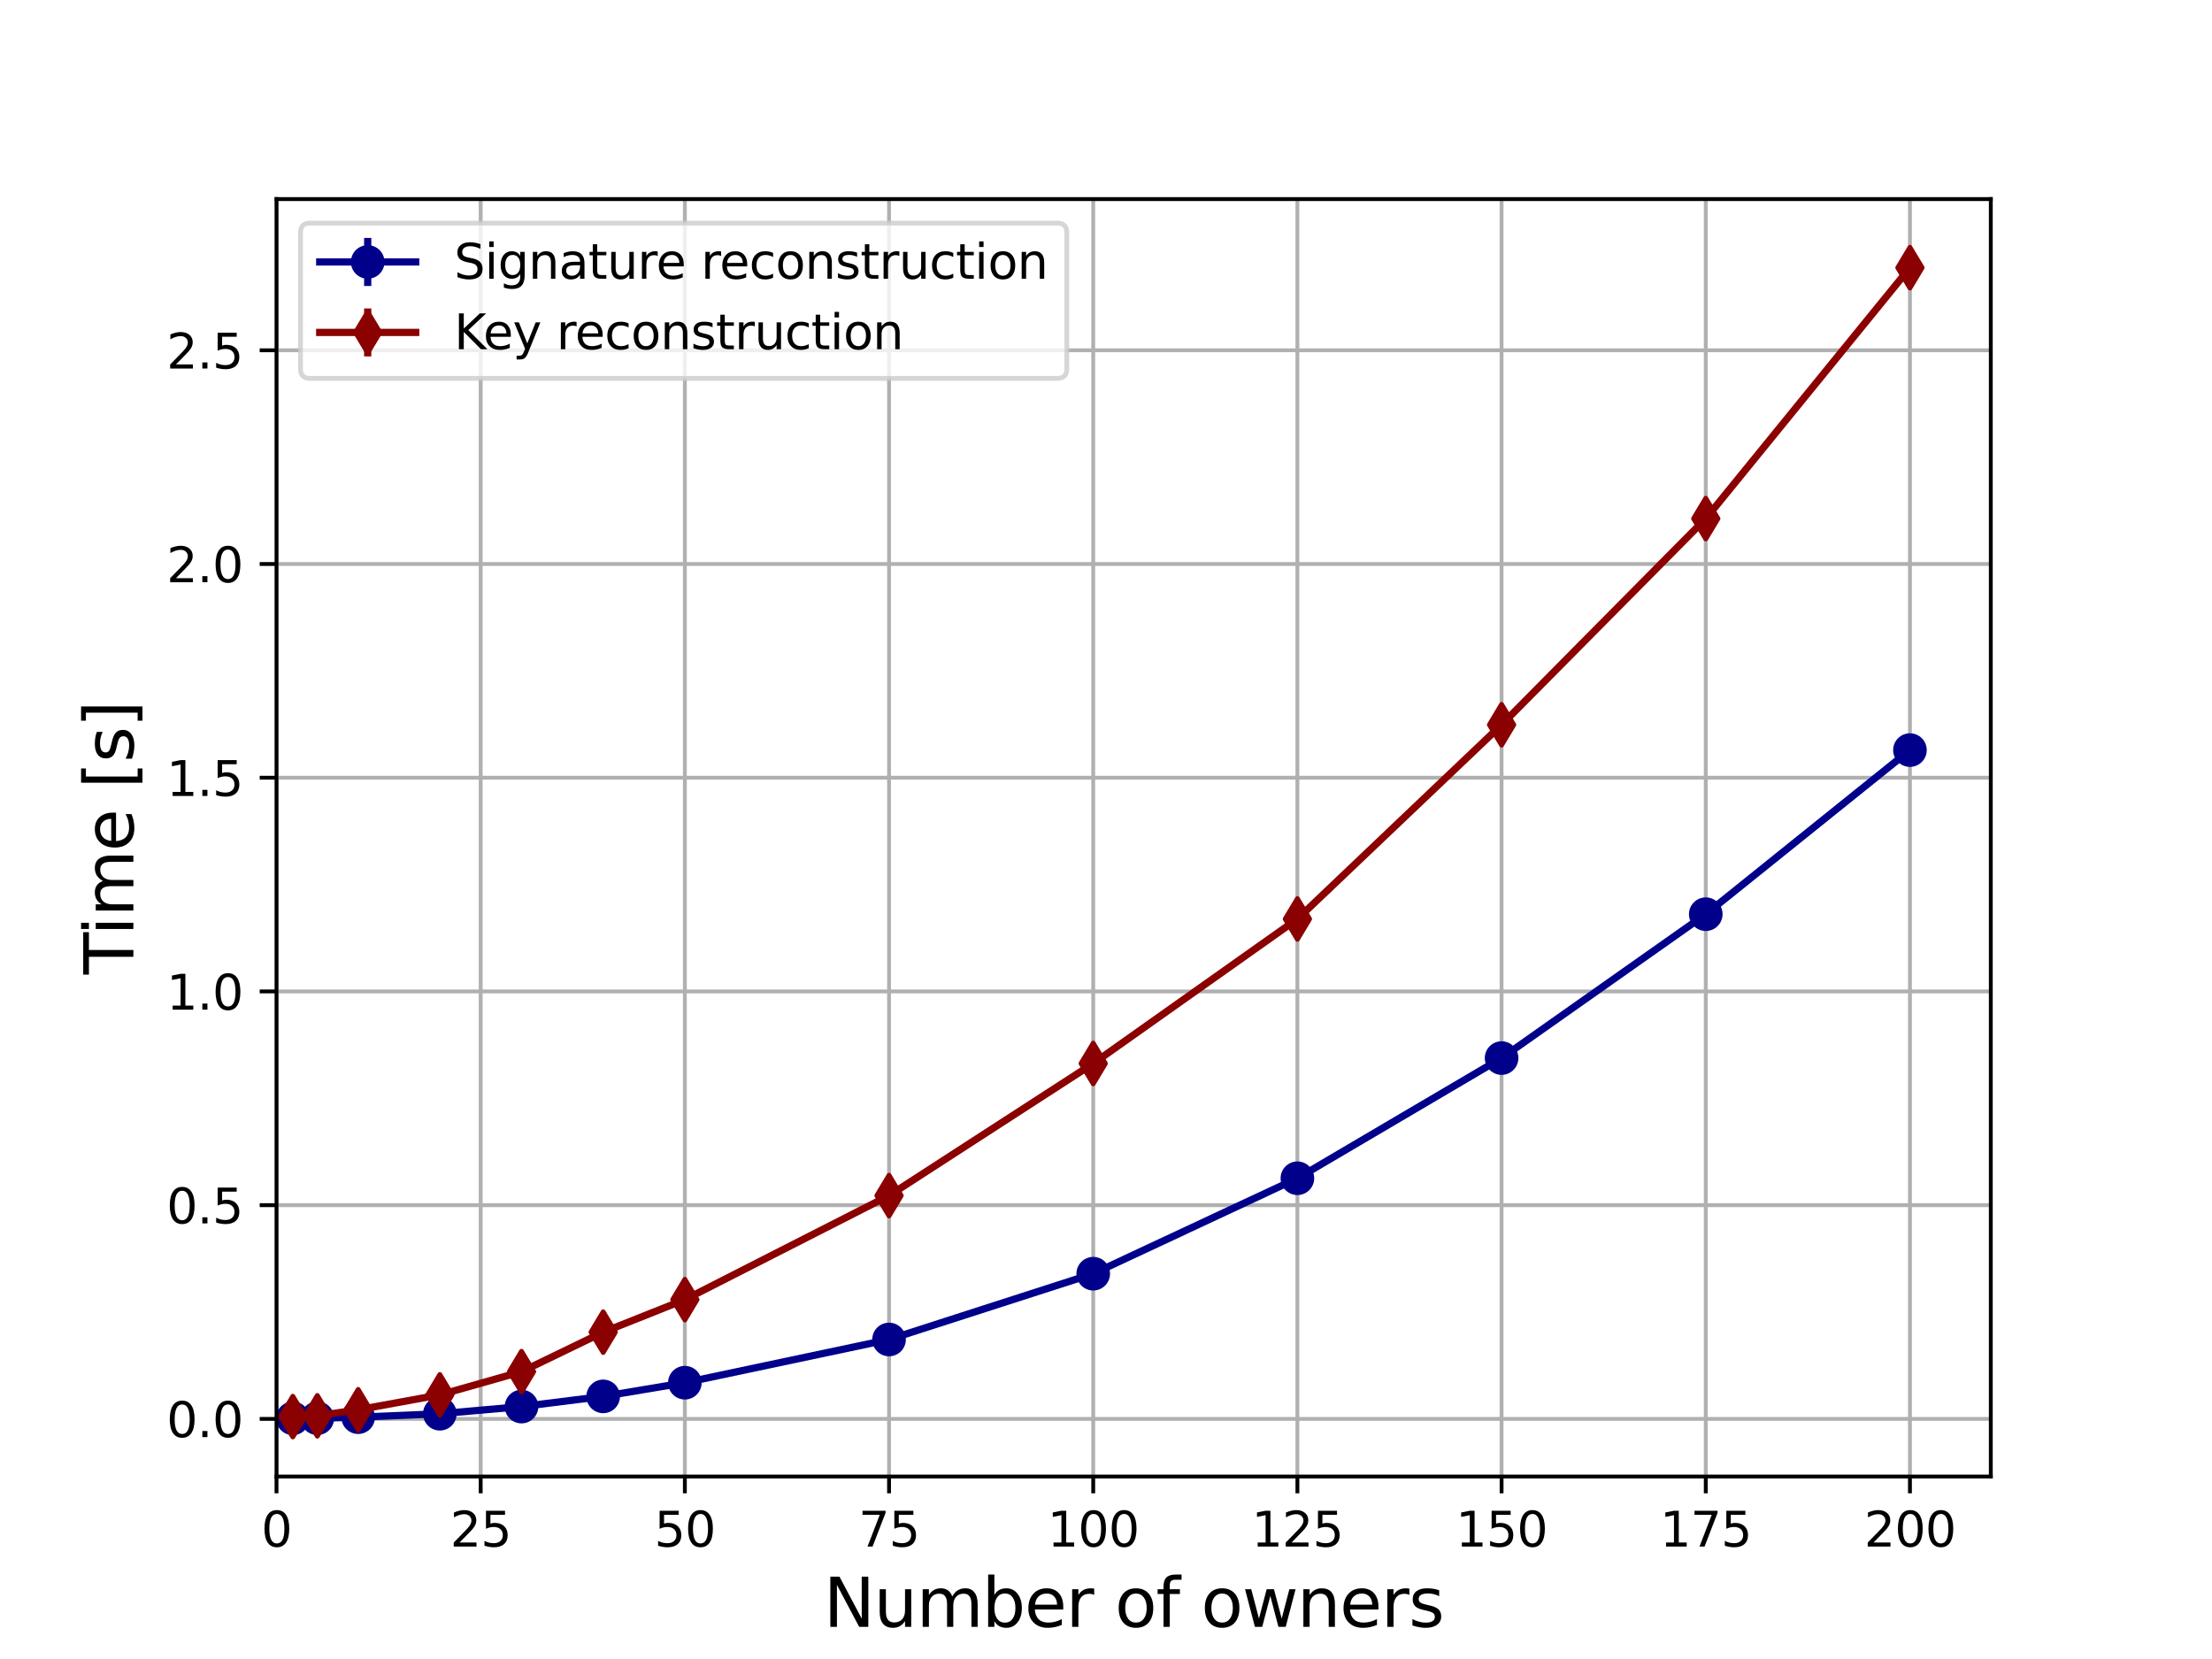 <?xml version="1.0" encoding="utf-8" standalone="no"?>
<!DOCTYPE svg PUBLIC "-//W3C//DTD SVG 1.1//EN"
  "http://www.w3.org/Graphics/SVG/1.1/DTD/svg11.dtd">
<svg height="345.6pt" version="1.1" viewBox="0 0 460.8 345.6" width="460.8pt" xmlns="http://www.w3.org/2000/svg" xmlns:xlink="http://www.w3.org/1999/xlink">
 <defs>
  <style type="text/css">*{stroke-linecap:butt;stroke-linejoin:round;}</style>
 </defs>
 <g id="figure_1">
  <g id="patch_1">
   <path d="M 0 345.6 
L 460.8 345.6 
L 460.8 0 
L 0 0 
z
" style="fill:#ffffff;"/>
  </g>
  <g id="axes_1">
   <g id="patch_2">
    <path d="M 57.6 307.584 
L 414.72 307.584 
L 414.72 41.472 
L 57.6 41.472 
z
" style="fill:#ffffff;"/>
   </g>
   <g id="matplotlib.axis_1">
    <g id="xtick_1">
     <g id="line2d_1">
      <path clip-path="url(#p43e6561cc7)" d="M 57.6 307.584 
L 57.6 41.472 
" style="fill:none;stroke:#b0b0b0;stroke-linecap:square;stroke-width:0.8;"/>
     </g>
     <g id="line2d_2">
      <defs>
       <path d="M 0 0 
L 0 3.5 
" id="m57bc7e7cfa" style="stroke:#000000;stroke-width:0.8;"/>
      </defs>
      <g>
       <use style="stroke:#000000;stroke-width:0.8;" x="57.6" xlink:href="#m57bc7e7cfa" y="307.584"/>
      </g>
     </g>
     <g id="text_1">
      <!-- 0 -->
      <g transform="translate(54.419 322.182)scale(0.1 -0.1)">
       <defs>
        <path d="M 2034 4250 
Q 1547 4250 1301 3770 
Q 1056 3291 1056 2328 
Q 1056 1369 1301 889 
Q 1547 409 2034 409 
Q 2525 409 2770 889 
Q 3016 1369 3016 2328 
Q 3016 3291 2770 3770 
Q 2525 4250 2034 4250 
z
M 2034 4750 
Q 2819 4750 3233 4129 
Q 3647 3509 3647 2328 
Q 3647 1150 3233 529 
Q 2819 -91 2034 -91 
Q 1250 -91 836 529 
Q 422 1150 422 2328 
Q 422 3509 836 4129 
Q 1250 4750 2034 4750 
z
" id="DejaVuSans-30" transform="scale(0.016)"/>
       </defs>
       <use xlink:href="#DejaVuSans-30"/>
      </g>
     </g>
    </g>
    <g id="xtick_2">
     <g id="line2d_3">
      <path clip-path="url(#p43e6561cc7)" d="M 100.135 307.584 
L 100.135 41.472 
" style="fill:none;stroke:#b0b0b0;stroke-linecap:square;stroke-width:0.8;"/>
     </g>
     <g id="line2d_4">
      <g>
       <use style="stroke:#000000;stroke-width:0.8;" x="100.135" xlink:href="#m57bc7e7cfa" y="307.584"/>
      </g>
     </g>
     <g id="text_2">
      <!-- 25 -->
      <g transform="translate(93.772 322.182)scale(0.1 -0.1)">
       <defs>
        <path d="M 1228 531 
L 3431 531 
L 3431 0 
L 469 0 
L 469 531 
Q 828 903 1448 1529 
Q 2069 2156 2228 2338 
Q 2531 2678 2651 2914 
Q 2772 3150 2772 3378 
Q 2772 3750 2511 3984 
Q 2250 4219 1831 4219 
Q 1534 4219 1204 4116 
Q 875 4013 500 3803 
L 500 4441 
Q 881 4594 1212 4672 
Q 1544 4750 1819 4750 
Q 2544 4750 2975 4387 
Q 3406 4025 3406 3419 
Q 3406 3131 3298 2873 
Q 3191 2616 2906 2266 
Q 2828 2175 2409 1742 
Q 1991 1309 1228 531 
z
" id="DejaVuSans-32" transform="scale(0.016)"/>
        <path d="M 691 4666 
L 3169 4666 
L 3169 4134 
L 1269 4134 
L 1269 2991 
Q 1406 3038 1543 3061 
Q 1681 3084 1819 3084 
Q 2600 3084 3056 2656 
Q 3513 2228 3513 1497 
Q 3513 744 3044 326 
Q 2575 -91 1722 -91 
Q 1428 -91 1123 -41 
Q 819 9 494 109 
L 494 744 
Q 775 591 1075 516 
Q 1375 441 1709 441 
Q 2250 441 2565 725 
Q 2881 1009 2881 1497 
Q 2881 1984 2565 2268 
Q 2250 2553 1709 2553 
Q 1456 2553 1204 2497 
Q 953 2441 691 2322 
L 691 4666 
z
" id="DejaVuSans-35" transform="scale(0.016)"/>
       </defs>
       <use xlink:href="#DejaVuSans-32"/>
       <use x="63.623" xlink:href="#DejaVuSans-35"/>
      </g>
     </g>
    </g>
    <g id="xtick_3">
     <g id="line2d_5">
      <path clip-path="url(#p43e6561cc7)" d="M 142.669 307.584 
L 142.669 41.472 
" style="fill:none;stroke:#b0b0b0;stroke-linecap:square;stroke-width:0.8;"/>
     </g>
     <g id="line2d_6">
      <g>
       <use style="stroke:#000000;stroke-width:0.8;" x="142.669" xlink:href="#m57bc7e7cfa" y="307.584"/>
      </g>
     </g>
     <g id="text_3">
      <!-- 50 -->
      <g transform="translate(136.307 322.182)scale(0.1 -0.1)">
       <use xlink:href="#DejaVuSans-35"/>
       <use x="63.623" xlink:href="#DejaVuSans-30"/>
      </g>
     </g>
    </g>
    <g id="xtick_4">
     <g id="line2d_7">
      <path clip-path="url(#p43e6561cc7)" d="M 185.204 307.584 
L 185.204 41.472 
" style="fill:none;stroke:#b0b0b0;stroke-linecap:square;stroke-width:0.8;"/>
     </g>
     <g id="line2d_8">
      <g>
       <use style="stroke:#000000;stroke-width:0.8;" x="185.204" xlink:href="#m57bc7e7cfa" y="307.584"/>
      </g>
     </g>
     <g id="text_4">
      <!-- 75 -->
      <g transform="translate(178.841 322.182)scale(0.1 -0.1)">
       <defs>
        <path d="M 525 4666 
L 3525 4666 
L 3525 4397 
L 1831 0 
L 1172 0 
L 2766 4134 
L 525 4134 
L 525 4666 
z
" id="DejaVuSans-37" transform="scale(0.016)"/>
       </defs>
       <use xlink:href="#DejaVuSans-37"/>
       <use x="63.623" xlink:href="#DejaVuSans-35"/>
      </g>
     </g>
    </g>
    <g id="xtick_5">
     <g id="line2d_9">
      <path clip-path="url(#p43e6561cc7)" d="M 227.738 307.584 
L 227.738 41.472 
" style="fill:none;stroke:#b0b0b0;stroke-linecap:square;stroke-width:0.8;"/>
     </g>
     <g id="line2d_10">
      <g>
       <use style="stroke:#000000;stroke-width:0.8;" x="227.738" xlink:href="#m57bc7e7cfa" y="307.584"/>
      </g>
     </g>
     <g id="text_5">
      <!-- 100 -->
      <g transform="translate(218.194 322.182)scale(0.1 -0.1)">
       <defs>
        <path d="M 794 531 
L 1825 531 
L 1825 4091 
L 703 3866 
L 703 4441 
L 1819 4666 
L 2450 4666 
L 2450 531 
L 3481 531 
L 3481 0 
L 794 0 
L 794 531 
z
" id="DejaVuSans-31" transform="scale(0.016)"/>
       </defs>
       <use xlink:href="#DejaVuSans-31"/>
       <use x="63.623" xlink:href="#DejaVuSans-30"/>
       <use x="127.246" xlink:href="#DejaVuSans-30"/>
      </g>
     </g>
    </g>
    <g id="xtick_6">
     <g id="line2d_11">
      <path clip-path="url(#p43e6561cc7)" d="M 270.273 307.584 
L 270.273 41.472 
" style="fill:none;stroke:#b0b0b0;stroke-linecap:square;stroke-width:0.8;"/>
     </g>
     <g id="line2d_12">
      <g>
       <use style="stroke:#000000;stroke-width:0.8;" x="270.273" xlink:href="#m57bc7e7cfa" y="307.584"/>
      </g>
     </g>
     <g id="text_6">
      <!-- 125 -->
      <g transform="translate(260.729 322.182)scale(0.1 -0.1)">
       <use xlink:href="#DejaVuSans-31"/>
       <use x="63.623" xlink:href="#DejaVuSans-32"/>
       <use x="127.246" xlink:href="#DejaVuSans-35"/>
      </g>
     </g>
    </g>
    <g id="xtick_7">
     <g id="line2d_13">
      <path clip-path="url(#p43e6561cc7)" d="M 312.807 307.584 
L 312.807 41.472 
" style="fill:none;stroke:#b0b0b0;stroke-linecap:square;stroke-width:0.8;"/>
     </g>
     <g id="line2d_14">
      <g>
       <use style="stroke:#000000;stroke-width:0.8;" x="312.807" xlink:href="#m57bc7e7cfa" y="307.584"/>
      </g>
     </g>
     <g id="text_7">
      <!-- 150 -->
      <g transform="translate(303.263 322.182)scale(0.1 -0.1)">
       <use xlink:href="#DejaVuSans-31"/>
       <use x="63.623" xlink:href="#DejaVuSans-35"/>
       <use x="127.246" xlink:href="#DejaVuSans-30"/>
      </g>
     </g>
    </g>
    <g id="xtick_8">
     <g id="line2d_15">
      <path clip-path="url(#p43e6561cc7)" d="M 355.342 307.584 
L 355.342 41.472 
" style="fill:none;stroke:#b0b0b0;stroke-linecap:square;stroke-width:0.8;"/>
     </g>
     <g id="line2d_16">
      <g>
       <use style="stroke:#000000;stroke-width:0.8;" x="355.342" xlink:href="#m57bc7e7cfa" y="307.584"/>
      </g>
     </g>
     <g id="text_8">
      <!-- 175 -->
      <g transform="translate(345.798 322.182)scale(0.1 -0.1)">
       <use xlink:href="#DejaVuSans-31"/>
       <use x="63.623" xlink:href="#DejaVuSans-37"/>
       <use x="127.246" xlink:href="#DejaVuSans-35"/>
      </g>
     </g>
    </g>
    <g id="xtick_9">
     <g id="line2d_17">
      <path clip-path="url(#p43e6561cc7)" d="M 397.876 307.584 
L 397.876 41.472 
" style="fill:none;stroke:#b0b0b0;stroke-linecap:square;stroke-width:0.8;"/>
     </g>
     <g id="line2d_18">
      <g>
       <use style="stroke:#000000;stroke-width:0.8;" x="397.876" xlink:href="#m57bc7e7cfa" y="307.584"/>
      </g>
     </g>
     <g id="text_9">
      <!-- 200 -->
      <g transform="translate(388.333 322.182)scale(0.1 -0.1)">
       <use xlink:href="#DejaVuSans-32"/>
       <use x="63.623" xlink:href="#DejaVuSans-30"/>
       <use x="127.246" xlink:href="#DejaVuSans-30"/>
      </g>
     </g>
    </g>
    <g id="text_10">
     <!-- Number of owners -->
     <g transform="translate(171.567 338.9)scale(0.14 -0.14)">
      <defs>
       <path d="M 628 4666 
L 1478 4666 
L 3547 763 
L 3547 4666 
L 4159 4666 
L 4159 0 
L 3309 0 
L 1241 3903 
L 1241 0 
L 628 0 
L 628 4666 
z
" id="DejaVuSans-4e" transform="scale(0.016)"/>
       <path d="M 544 1381 
L 544 3500 
L 1119 3500 
L 1119 1403 
Q 1119 906 1312 657 
Q 1506 409 1894 409 
Q 2359 409 2629 706 
Q 2900 1003 2900 1516 
L 2900 3500 
L 3475 3500 
L 3475 0 
L 2900 0 
L 2900 538 
Q 2691 219 2414 64 
Q 2138 -91 1772 -91 
Q 1169 -91 856 284 
Q 544 659 544 1381 
z
M 1991 3584 
L 1991 3584 
z
" id="DejaVuSans-75" transform="scale(0.016)"/>
       <path d="M 3328 2828 
Q 3544 3216 3844 3400 
Q 4144 3584 4550 3584 
Q 5097 3584 5394 3201 
Q 5691 2819 5691 2113 
L 5691 0 
L 5113 0 
L 5113 2094 
Q 5113 2597 4934 2840 
Q 4756 3084 4391 3084 
Q 3944 3084 3684 2787 
Q 3425 2491 3425 1978 
L 3425 0 
L 2847 0 
L 2847 2094 
Q 2847 2600 2669 2842 
Q 2491 3084 2119 3084 
Q 1678 3084 1418 2786 
Q 1159 2488 1159 1978 
L 1159 0 
L 581 0 
L 581 3500 
L 1159 3500 
L 1159 2956 
Q 1356 3278 1631 3431 
Q 1906 3584 2284 3584 
Q 2666 3584 2933 3390 
Q 3200 3197 3328 2828 
z
" id="DejaVuSans-6d" transform="scale(0.016)"/>
       <path d="M 3116 1747 
Q 3116 2381 2855 2742 
Q 2594 3103 2138 3103 
Q 1681 3103 1420 2742 
Q 1159 2381 1159 1747 
Q 1159 1113 1420 752 
Q 1681 391 2138 391 
Q 2594 391 2855 752 
Q 3116 1113 3116 1747 
z
M 1159 2969 
Q 1341 3281 1617 3432 
Q 1894 3584 2278 3584 
Q 2916 3584 3314 3078 
Q 3713 2572 3713 1747 
Q 3713 922 3314 415 
Q 2916 -91 2278 -91 
Q 1894 -91 1617 61 
Q 1341 213 1159 525 
L 1159 0 
L 581 0 
L 581 4863 
L 1159 4863 
L 1159 2969 
z
" id="DejaVuSans-62" transform="scale(0.016)"/>
       <path d="M 3597 1894 
L 3597 1613 
L 953 1613 
Q 991 1019 1311 708 
Q 1631 397 2203 397 
Q 2534 397 2845 478 
Q 3156 559 3463 722 
L 3463 178 
Q 3153 47 2828 -22 
Q 2503 -91 2169 -91 
Q 1331 -91 842 396 
Q 353 884 353 1716 
Q 353 2575 817 3079 
Q 1281 3584 2069 3584 
Q 2775 3584 3186 3129 
Q 3597 2675 3597 1894 
z
M 3022 2063 
Q 3016 2534 2758 2815 
Q 2500 3097 2075 3097 
Q 1594 3097 1305 2825 
Q 1016 2553 972 2059 
L 3022 2063 
z
" id="DejaVuSans-65" transform="scale(0.016)"/>
       <path d="M 2631 2963 
Q 2534 3019 2420 3045 
Q 2306 3072 2169 3072 
Q 1681 3072 1420 2755 
Q 1159 2438 1159 1844 
L 1159 0 
L 581 0 
L 581 3500 
L 1159 3500 
L 1159 2956 
Q 1341 3275 1631 3429 
Q 1922 3584 2338 3584 
Q 2397 3584 2469 3576 
Q 2541 3569 2628 3553 
L 2631 2963 
z
" id="DejaVuSans-72" transform="scale(0.016)"/>
       <path id="DejaVuSans-20" transform="scale(0.016)"/>
       <path d="M 1959 3097 
Q 1497 3097 1228 2736 
Q 959 2375 959 1747 
Q 959 1119 1226 758 
Q 1494 397 1959 397 
Q 2419 397 2687 759 
Q 2956 1122 2956 1747 
Q 2956 2369 2687 2733 
Q 2419 3097 1959 3097 
z
M 1959 3584 
Q 2709 3584 3137 3096 
Q 3566 2609 3566 1747 
Q 3566 888 3137 398 
Q 2709 -91 1959 -91 
Q 1206 -91 779 398 
Q 353 888 353 1747 
Q 353 2609 779 3096 
Q 1206 3584 1959 3584 
z
" id="DejaVuSans-6f" transform="scale(0.016)"/>
       <path d="M 2375 4863 
L 2375 4384 
L 1825 4384 
Q 1516 4384 1395 4259 
Q 1275 4134 1275 3809 
L 1275 3500 
L 2222 3500 
L 2222 3053 
L 1275 3053 
L 1275 0 
L 697 0 
L 697 3053 
L 147 3053 
L 147 3500 
L 697 3500 
L 697 3744 
Q 697 4328 969 4595 
Q 1241 4863 1831 4863 
L 2375 4863 
z
" id="DejaVuSans-66" transform="scale(0.016)"/>
       <path d="M 269 3500 
L 844 3500 
L 1563 769 
L 2278 3500 
L 2956 3500 
L 3675 769 
L 4391 3500 
L 4966 3500 
L 4050 0 
L 3372 0 
L 2619 2869 
L 1863 0 
L 1184 0 
L 269 3500 
z
" id="DejaVuSans-77" transform="scale(0.016)"/>
       <path d="M 3513 2113 
L 3513 0 
L 2938 0 
L 2938 2094 
Q 2938 2591 2744 2837 
Q 2550 3084 2163 3084 
Q 1697 3084 1428 2787 
Q 1159 2491 1159 1978 
L 1159 0 
L 581 0 
L 581 3500 
L 1159 3500 
L 1159 2956 
Q 1366 3272 1645 3428 
Q 1925 3584 2291 3584 
Q 2894 3584 3203 3211 
Q 3513 2838 3513 2113 
z
" id="DejaVuSans-6e" transform="scale(0.016)"/>
       <path d="M 2834 3397 
L 2834 2853 
Q 2591 2978 2328 3040 
Q 2066 3103 1784 3103 
Q 1356 3103 1142 2972 
Q 928 2841 928 2578 
Q 928 2378 1081 2264 
Q 1234 2150 1697 2047 
L 1894 2003 
Q 2506 1872 2764 1633 
Q 3022 1394 3022 966 
Q 3022 478 2636 193 
Q 2250 -91 1575 -91 
Q 1294 -91 989 -36 
Q 684 19 347 128 
L 347 722 
Q 666 556 975 473 
Q 1284 391 1588 391 
Q 1994 391 2212 530 
Q 2431 669 2431 922 
Q 2431 1156 2273 1281 
Q 2116 1406 1581 1522 
L 1381 1569 
Q 847 1681 609 1914 
Q 372 2147 372 2553 
Q 372 3047 722 3315 
Q 1072 3584 1716 3584 
Q 2034 3584 2315 3537 
Q 2597 3491 2834 3397 
z
" id="DejaVuSans-73" transform="scale(0.016)"/>
      </defs>
      <use xlink:href="#DejaVuSans-4e"/>
      <use x="74.805" xlink:href="#DejaVuSans-75"/>
      <use x="138.184" xlink:href="#DejaVuSans-6d"/>
      <use x="235.596" xlink:href="#DejaVuSans-62"/>
      <use x="299.072" xlink:href="#DejaVuSans-65"/>
      <use x="360.596" xlink:href="#DejaVuSans-72"/>
      <use x="401.709" xlink:href="#DejaVuSans-20"/>
      <use x="433.496" xlink:href="#DejaVuSans-6f"/>
      <use x="494.678" xlink:href="#DejaVuSans-66"/>
      <use x="529.883" xlink:href="#DejaVuSans-20"/>
      <use x="561.67" xlink:href="#DejaVuSans-6f"/>
      <use x="622.852" xlink:href="#DejaVuSans-77"/>
      <use x="704.639" xlink:href="#DejaVuSans-6e"/>
      <use x="768.018" xlink:href="#DejaVuSans-65"/>
      <use x="829.541" xlink:href="#DejaVuSans-72"/>
      <use x="870.654" xlink:href="#DejaVuSans-73"/>
     </g>
    </g>
   </g>
   <g id="matplotlib.axis_2">
    <g id="ytick_1">
     <g id="line2d_19">
      <path clip-path="url(#p43e6561cc7)" d="M 57.6 295.577 
L 414.72 295.577 
" style="fill:none;stroke:#b0b0b0;stroke-linecap:square;stroke-width:0.8;"/>
     </g>
     <g id="line2d_20">
      <defs>
       <path d="M 0 0 
L -3.5 0 
" id="mc0e8fd0143" style="stroke:#000000;stroke-width:0.8;"/>
      </defs>
      <g>
       <use style="stroke:#000000;stroke-width:0.8;" x="57.6" xlink:href="#mc0e8fd0143" y="295.577"/>
      </g>
     </g>
     <g id="text_11">
      <!-- 0.0 -->
      <g transform="translate(34.697 299.376)scale(0.1 -0.1)">
       <defs>
        <path d="M 684 794 
L 1344 794 
L 1344 0 
L 684 0 
L 684 794 
z
" id="DejaVuSans-2e" transform="scale(0.016)"/>
       </defs>
       <use xlink:href="#DejaVuSans-30"/>
       <use x="63.623" xlink:href="#DejaVuSans-2e"/>
       <use x="95.41" xlink:href="#DejaVuSans-30"/>
      </g>
     </g>
    </g>
    <g id="ytick_2">
     <g id="line2d_21">
      <path clip-path="url(#p43e6561cc7)" d="M 57.6 251.055 
L 414.72 251.055 
" style="fill:none;stroke:#b0b0b0;stroke-linecap:square;stroke-width:0.8;"/>
     </g>
     <g id="line2d_22">
      <g>
       <use style="stroke:#000000;stroke-width:0.8;" x="57.6" xlink:href="#mc0e8fd0143" y="251.055"/>
      </g>
     </g>
     <g id="text_12">
      <!-- 0.5 -->
      <g transform="translate(34.697 254.855)scale(0.1 -0.1)">
       <use xlink:href="#DejaVuSans-30"/>
       <use x="63.623" xlink:href="#DejaVuSans-2e"/>
       <use x="95.41" xlink:href="#DejaVuSans-35"/>
      </g>
     </g>
    </g>
    <g id="ytick_3">
     <g id="line2d_23">
      <path clip-path="url(#p43e6561cc7)" d="M 57.6 206.534 
L 414.72 206.534 
" style="fill:none;stroke:#b0b0b0;stroke-linecap:square;stroke-width:0.8;"/>
     </g>
     <g id="line2d_24">
      <g>
       <use style="stroke:#000000;stroke-width:0.8;" x="57.6" xlink:href="#mc0e8fd0143" y="206.534"/>
      </g>
     </g>
     <g id="text_13">
      <!-- 1.0 -->
      <g transform="translate(34.697 210.333)scale(0.1 -0.1)">
       <use xlink:href="#DejaVuSans-31"/>
       <use x="63.623" xlink:href="#DejaVuSans-2e"/>
       <use x="95.41" xlink:href="#DejaVuSans-30"/>
      </g>
     </g>
    </g>
    <g id="ytick_4">
     <g id="line2d_25">
      <path clip-path="url(#p43e6561cc7)" d="M 57.6 162.013 
L 414.72 162.013 
" style="fill:none;stroke:#b0b0b0;stroke-linecap:square;stroke-width:0.8;"/>
     </g>
     <g id="line2d_26">
      <g>
       <use style="stroke:#000000;stroke-width:0.8;" x="57.6" xlink:href="#mc0e8fd0143" y="162.013"/>
      </g>
     </g>
     <g id="text_14">
      <!-- 1.5 -->
      <g transform="translate(34.697 165.812)scale(0.1 -0.1)">
       <use xlink:href="#DejaVuSans-31"/>
       <use x="63.623" xlink:href="#DejaVuSans-2e"/>
       <use x="95.41" xlink:href="#DejaVuSans-35"/>
      </g>
     </g>
    </g>
    <g id="ytick_5">
     <g id="line2d_27">
      <path clip-path="url(#p43e6561cc7)" d="M 57.6 117.492 
L 414.72 117.492 
" style="fill:none;stroke:#b0b0b0;stroke-linecap:square;stroke-width:0.8;"/>
     </g>
     <g id="line2d_28">
      <g>
       <use style="stroke:#000000;stroke-width:0.8;" x="57.6" xlink:href="#mc0e8fd0143" y="117.492"/>
      </g>
     </g>
     <g id="text_15">
      <!-- 2.0 -->
      <g transform="translate(34.697 121.291)scale(0.1 -0.1)">
       <use xlink:href="#DejaVuSans-32"/>
       <use x="63.623" xlink:href="#DejaVuSans-2e"/>
       <use x="95.41" xlink:href="#DejaVuSans-30"/>
      </g>
     </g>
    </g>
    <g id="ytick_6">
     <g id="line2d_29">
      <path clip-path="url(#p43e6561cc7)" d="M 57.6 72.97 
L 414.72 72.97 
" style="fill:none;stroke:#b0b0b0;stroke-linecap:square;stroke-width:0.8;"/>
     </g>
     <g id="line2d_30">
      <g>
       <use style="stroke:#000000;stroke-width:0.8;" x="57.6" xlink:href="#mc0e8fd0143" y="72.97"/>
      </g>
     </g>
     <g id="text_16">
      <!-- 2.5 -->
      <g transform="translate(34.697 76.77)scale(0.1 -0.1)">
       <use xlink:href="#DejaVuSans-32"/>
       <use x="63.623" xlink:href="#DejaVuSans-2e"/>
       <use x="95.41" xlink:href="#DejaVuSans-35"/>
      </g>
     </g>
    </g>
    <g id="text_17">
     <!-- Time [s] -->
     <g transform="translate(27.785 202.988)rotate(-90)scale(0.14 -0.14)">
      <defs>
       <path d="M -19 4666 
L 3928 4666 
L 3928 4134 
L 2272 4134 
L 2272 0 
L 1638 0 
L 1638 4134 
L -19 4134 
L -19 4666 
z
" id="DejaVuSans-54" transform="scale(0.016)"/>
       <path d="M 603 3500 
L 1178 3500 
L 1178 0 
L 603 0 
L 603 3500 
z
M 603 4863 
L 1178 4863 
L 1178 4134 
L 603 4134 
L 603 4863 
z
" id="DejaVuSans-69" transform="scale(0.016)"/>
       <path d="M 550 4863 
L 1875 4863 
L 1875 4416 
L 1125 4416 
L 1125 -397 
L 1875 -397 
L 1875 -844 
L 550 -844 
L 550 4863 
z
" id="DejaVuSans-5b" transform="scale(0.016)"/>
       <path d="M 1947 4863 
L 1947 -844 
L 622 -844 
L 622 -397 
L 1369 -397 
L 1369 4416 
L 622 4416 
L 622 4863 
L 1947 4863 
z
" id="DejaVuSans-5d" transform="scale(0.016)"/>
      </defs>
      <use xlink:href="#DejaVuSans-54"/>
      <use x="57.959" xlink:href="#DejaVuSans-69"/>
      <use x="85.742" xlink:href="#DejaVuSans-6d"/>
      <use x="183.154" xlink:href="#DejaVuSans-65"/>
      <use x="244.678" xlink:href="#DejaVuSans-20"/>
      <use x="276.465" xlink:href="#DejaVuSans-5b"/>
      <use x="315.479" xlink:href="#DejaVuSans-73"/>
      <use x="367.578" xlink:href="#DejaVuSans-5d"/>
     </g>
    </g>
   </g>
   <g id="LineCollection_1">
    <path clip-path="url(#p43e6561cc7)" d="M 61.003 295.488 
L 61.003 295.439 
" style="fill:none;stroke:#00008b;stroke-width:1.5;"/>
    <path clip-path="url(#p43e6561cc7)" d="M 66.107 295.448 
L 66.107 295.441 
" style="fill:none;stroke:#00008b;stroke-width:1.5;"/>
    <path clip-path="url(#p43e6561cc7)" d="M 74.614 295.239 
L 74.614 295.212 
" style="fill:none;stroke:#00008b;stroke-width:1.5;"/>
    <path clip-path="url(#p43e6561cc7)" d="M 91.628 294.534 
L 91.628 294.481 
" style="fill:none;stroke:#00008b;stroke-width:1.5;"/>
    <path clip-path="url(#p43e6561cc7)" d="M 108.641 293.093 
L 108.641 292.939 
" style="fill:none;stroke:#00008b;stroke-width:1.5;"/>
    <path clip-path="url(#p43e6561cc7)" d="M 125.655 291.003 
L 125.655 290.781 
" style="fill:none;stroke:#00008b;stroke-width:1.5;"/>
    <path clip-path="url(#p43e6561cc7)" d="M 142.669 288.237 
L 142.669 287.85 
" style="fill:none;stroke:#00008b;stroke-width:1.5;"/>
    <path clip-path="url(#p43e6561cc7)" d="M 185.204 279.496 
L 185.204 278.585 
" style="fill:none;stroke:#00008b;stroke-width:1.5;"/>
    <path clip-path="url(#p43e6561cc7)" d="M 227.738 265.972 
L 227.738 264.694 
" style="fill:none;stroke:#00008b;stroke-width:1.5;"/>
    <path clip-path="url(#p43e6561cc7)" d="M 270.273 246.492 
L 270.273 244.412 
" style="fill:none;stroke:#00008b;stroke-width:1.5;"/>
    <path clip-path="url(#p43e6561cc7)" d="M 312.807 222.297 
L 312.807 218.534 
" style="fill:none;stroke:#00008b;stroke-width:1.5;"/>
    <path clip-path="url(#p43e6561cc7)" d="M 355.342 191.622 
L 355.342 189.264 
" style="fill:none;stroke:#00008b;stroke-width:1.5;"/>
    <path clip-path="url(#p43e6561cc7)" d="M 397.876 158.018 
L 397.876 154.5 
" style="fill:none;stroke:#00008b;stroke-width:1.5;"/>
   </g>
   <g id="LineCollection_2">
    <path clip-path="url(#p43e6561cc7)" d="M 61.003 295.155 
L 61.003 295.049 
" style="fill:none;stroke:#8b0000;stroke-width:1.5;"/>
    <path clip-path="url(#p43e6561cc7)" d="M 66.107 294.963 
L 66.107 294.922 
" style="fill:none;stroke:#8b0000;stroke-width:1.5;"/>
    <path clip-path="url(#p43e6561cc7)" d="M 74.614 293.836 
L 74.614 293.525 
" style="fill:none;stroke:#8b0000;stroke-width:1.5;"/>
    <path clip-path="url(#p43e6561cc7)" d="M 91.628 290.816 
L 91.628 290.33 
" style="fill:none;stroke:#8b0000;stroke-width:1.5;"/>
    <path clip-path="url(#p43e6561cc7)" d="M 108.641 286.161 
L 108.641 285.324 
" style="fill:none;stroke:#8b0000;stroke-width:1.5;"/>
    <path clip-path="url(#p43e6561cc7)" d="M 125.655 277.812 
L 125.655 277.209 
" style="fill:none;stroke:#8b0000;stroke-width:1.5;"/>
    <path clip-path="url(#p43e6561cc7)" d="M 142.669 271.063 
L 142.669 270.406 
" style="fill:none;stroke:#8b0000;stroke-width:1.5;"/>
    <path clip-path="url(#p43e6561cc7)" d="M 185.204 249.525 
L 185.204 248.605 
" style="fill:none;stroke:#8b0000;stroke-width:1.5;"/>
    <path clip-path="url(#p43e6561cc7)" d="M 227.738 222.254 
L 227.738 220.827 
" style="fill:none;stroke:#8b0000;stroke-width:1.5;"/>
    <path clip-path="url(#p43e6561cc7)" d="M 270.273 192.876 
L 270.273 190.001 
" style="fill:none;stroke:#8b0000;stroke-width:1.5;"/>
    <path clip-path="url(#p43e6561cc7)" d="M 312.807 153.13 
L 312.807 148.832 
" style="fill:none;stroke:#8b0000;stroke-width:1.5;"/>
    <path clip-path="url(#p43e6561cc7)" d="M 355.342 109.291 
L 355.342 106.778 
" style="fill:none;stroke:#8b0000;stroke-width:1.5;"/>
    <path clip-path="url(#p43e6561cc7)" d="M 397.876 57.961 
L 397.876 53.568 
" style="fill:none;stroke:#8b0000;stroke-width:1.5;"/>
   </g>
   <g id="line2d_31">
    <path clip-path="url(#p43e6561cc7)" d="M 61.003 295.463 
L 66.107 295.445 
L 74.614 295.226 
L 91.628 294.507 
L 108.641 293.016 
L 125.655 290.892 
L 142.669 288.043 
L 185.204 279.04 
L 227.738 265.333 
L 270.273 245.452 
L 312.807 220.416 
L 355.342 190.443 
L 397.876 156.259 
" style="fill:none;stroke:#00008b;stroke-linecap:square;stroke-width:1.5;"/>
    <defs>
     <path d="M 0 3 
C 0.796 3 1.559 2.684 2.121 2.121 
C 2.684 1.559 3 0.796 3 0 
C 3 -0.796 2.684 -1.559 2.121 -2.121 
C 1.559 -2.684 0.796 -3 0 -3 
C -0.796 -3 -1.559 -2.684 -2.121 -2.121 
C -2.684 -1.559 -3 -0.796 -3 0 
C -3 0.796 -2.684 1.559 -2.121 2.121 
C -1.559 2.684 -0.796 3 0 3 
z
" id="m8014e72512" style="stroke:#00008b;"/>
    </defs>
    <g clip-path="url(#p43e6561cc7)">
     <use style="fill:#00008b;stroke:#00008b;" x="61.003" xlink:href="#m8014e72512" y="295.463"/>
     <use style="fill:#00008b;stroke:#00008b;" x="66.107" xlink:href="#m8014e72512" y="295.445"/>
     <use style="fill:#00008b;stroke:#00008b;" x="74.614" xlink:href="#m8014e72512" y="295.226"/>
     <use style="fill:#00008b;stroke:#00008b;" x="91.628" xlink:href="#m8014e72512" y="294.507"/>
     <use style="fill:#00008b;stroke:#00008b;" x="108.641" xlink:href="#m8014e72512" y="293.016"/>
     <use style="fill:#00008b;stroke:#00008b;" x="125.655" xlink:href="#m8014e72512" y="290.892"/>
     <use style="fill:#00008b;stroke:#00008b;" x="142.669" xlink:href="#m8014e72512" y="288.043"/>
     <use style="fill:#00008b;stroke:#00008b;" x="185.204" xlink:href="#m8014e72512" y="279.04"/>
     <use style="fill:#00008b;stroke:#00008b;" x="227.738" xlink:href="#m8014e72512" y="265.333"/>
     <use style="fill:#00008b;stroke:#00008b;" x="270.273" xlink:href="#m8014e72512" y="245.452"/>
     <use style="fill:#00008b;stroke:#00008b;" x="312.807" xlink:href="#m8014e72512" y="220.416"/>
     <use style="fill:#00008b;stroke:#00008b;" x="355.342" xlink:href="#m8014e72512" y="190.443"/>
     <use style="fill:#00008b;stroke:#00008b;" x="397.876" xlink:href="#m8014e72512" y="156.259"/>
    </g>
   </g>
   <g id="line2d_32">
    <path clip-path="url(#p43e6561cc7)" d="M 61.003 295.102 
L 66.107 294.942 
L 74.614 293.681 
L 91.628 290.573 
L 108.641 285.743 
L 125.655 277.51 
L 142.669 270.735 
L 185.204 249.065 
L 227.738 221.541 
L 270.273 191.439 
L 312.807 150.981 
L 355.342 108.034 
L 397.876 55.765 
" style="fill:none;stroke:#8b0000;stroke-linecap:square;stroke-width:1.5;"/>
    <defs>
     <path d="M -0 4.243 
L 2.546 0 
L 0 -4.243 
L -2.546 -0 
z
" id="m4ebb77cb86" style="stroke:#8b0000;stroke-linejoin:miter;"/>
    </defs>
    <g clip-path="url(#p43e6561cc7)">
     <use style="fill:#8b0000;stroke:#8b0000;stroke-linejoin:miter;" x="61.003" xlink:href="#m4ebb77cb86" y="295.102"/>
     <use style="fill:#8b0000;stroke:#8b0000;stroke-linejoin:miter;" x="66.107" xlink:href="#m4ebb77cb86" y="294.942"/>
     <use style="fill:#8b0000;stroke:#8b0000;stroke-linejoin:miter;" x="74.614" xlink:href="#m4ebb77cb86" y="293.681"/>
     <use style="fill:#8b0000;stroke:#8b0000;stroke-linejoin:miter;" x="91.628" xlink:href="#m4ebb77cb86" y="290.573"/>
     <use style="fill:#8b0000;stroke:#8b0000;stroke-linejoin:miter;" x="108.641" xlink:href="#m4ebb77cb86" y="285.743"/>
     <use style="fill:#8b0000;stroke:#8b0000;stroke-linejoin:miter;" x="125.655" xlink:href="#m4ebb77cb86" y="277.51"/>
     <use style="fill:#8b0000;stroke:#8b0000;stroke-linejoin:miter;" x="142.669" xlink:href="#m4ebb77cb86" y="270.735"/>
     <use style="fill:#8b0000;stroke:#8b0000;stroke-linejoin:miter;" x="185.204" xlink:href="#m4ebb77cb86" y="249.065"/>
     <use style="fill:#8b0000;stroke:#8b0000;stroke-linejoin:miter;" x="227.738" xlink:href="#m4ebb77cb86" y="221.541"/>
     <use style="fill:#8b0000;stroke:#8b0000;stroke-linejoin:miter;" x="270.273" xlink:href="#m4ebb77cb86" y="191.439"/>
     <use style="fill:#8b0000;stroke:#8b0000;stroke-linejoin:miter;" x="312.807" xlink:href="#m4ebb77cb86" y="150.981"/>
     <use style="fill:#8b0000;stroke:#8b0000;stroke-linejoin:miter;" x="355.342" xlink:href="#m4ebb77cb86" y="108.034"/>
     <use style="fill:#8b0000;stroke:#8b0000;stroke-linejoin:miter;" x="397.876" xlink:href="#m4ebb77cb86" y="55.765"/>
    </g>
   </g>
   <g id="patch_3">
    <path d="M 57.6 307.584 
L 57.6 41.472 
" style="fill:none;stroke:#000000;stroke-linecap:square;stroke-linejoin:miter;stroke-width:0.8;"/>
   </g>
   <g id="patch_4">
    <path d="M 414.72 307.584 
L 414.72 41.472 
" style="fill:none;stroke:#000000;stroke-linecap:square;stroke-linejoin:miter;stroke-width:0.8;"/>
   </g>
   <g id="patch_5">
    <path d="M 57.6 307.584 
L 414.72 307.584 
" style="fill:none;stroke:#000000;stroke-linecap:square;stroke-linejoin:miter;stroke-width:0.8;"/>
   </g>
   <g id="patch_6">
    <path d="M 57.6 41.472 
L 414.72 41.472 
" style="fill:none;stroke:#000000;stroke-linecap:square;stroke-linejoin:miter;stroke-width:0.8;"/>
   </g>
   <g id="legend_1">
    <g id="patch_7">
     <path d="M 64.6 78.828 
L 220.241 78.828 
Q 222.241 78.828 222.241 76.828 
L 222.241 48.472 
Q 222.241 46.472 220.241 46.472 
L 64.6 46.472 
Q 62.6 46.472 62.6 48.472 
L 62.6 76.828 
Q 62.6 78.828 64.6 78.828 
z
" style="fill:#ffffff;opacity:0.8;stroke:#cccccc;stroke-linejoin:miter;"/>
    </g>
    <g id="LineCollection_3">
     <path d="M 76.6 59.57 
L 76.6 49.57 
" style="fill:none;stroke:#00008b;stroke-width:1.5;"/>
    </g>
    <g id="line2d_33">
     <path d="M 66.6 54.57 
L 86.6 54.57 
" style="fill:none;stroke:#00008b;stroke-linecap:square;stroke-width:1.5;"/>
    </g>
    <g id="line2d_34">
     <g>
      <use style="fill:#00008b;stroke:#00008b;" x="76.6" xlink:href="#m8014e72512" y="54.57"/>
     </g>
    </g>
    <g id="text_18">
     <!-- Signature reconstruction -->
     <g transform="translate(94.6 58.07)scale(0.1 -0.1)">
      <defs>
       <path d="M 3425 4513 
L 3425 3897 
Q 3066 4069 2747 4153 
Q 2428 4238 2131 4238 
Q 1616 4238 1336 4038 
Q 1056 3838 1056 3469 
Q 1056 3159 1242 3001 
Q 1428 2844 1947 2747 
L 2328 2669 
Q 3034 2534 3370 2195 
Q 3706 1856 3706 1288 
Q 3706 609 3251 259 
Q 2797 -91 1919 -91 
Q 1588 -91 1214 -16 
Q 841 59 441 206 
L 441 856 
Q 825 641 1194 531 
Q 1563 422 1919 422 
Q 2459 422 2753 634 
Q 3047 847 3047 1241 
Q 3047 1584 2836 1778 
Q 2625 1972 2144 2069 
L 1759 2144 
Q 1053 2284 737 2584 
Q 422 2884 422 3419 
Q 422 4038 858 4394 
Q 1294 4750 2059 4750 
Q 2388 4750 2728 4690 
Q 3069 4631 3425 4513 
z
" id="DejaVuSans-53" transform="scale(0.016)"/>
       <path d="M 2906 1791 
Q 2906 2416 2648 2759 
Q 2391 3103 1925 3103 
Q 1463 3103 1205 2759 
Q 947 2416 947 1791 
Q 947 1169 1205 825 
Q 1463 481 1925 481 
Q 2391 481 2648 825 
Q 2906 1169 2906 1791 
z
M 3481 434 
Q 3481 -459 3084 -895 
Q 2688 -1331 1869 -1331 
Q 1566 -1331 1297 -1286 
Q 1028 -1241 775 -1147 
L 775 -588 
Q 1028 -725 1275 -790 
Q 1522 -856 1778 -856 
Q 2344 -856 2625 -561 
Q 2906 -266 2906 331 
L 2906 616 
Q 2728 306 2450 153 
Q 2172 0 1784 0 
Q 1141 0 747 490 
Q 353 981 353 1791 
Q 353 2603 747 3093 
Q 1141 3584 1784 3584 
Q 2172 3584 2450 3431 
Q 2728 3278 2906 2969 
L 2906 3500 
L 3481 3500 
L 3481 434 
z
" id="DejaVuSans-67" transform="scale(0.016)"/>
       <path d="M 2194 1759 
Q 1497 1759 1228 1600 
Q 959 1441 959 1056 
Q 959 750 1161 570 
Q 1363 391 1709 391 
Q 2188 391 2477 730 
Q 2766 1069 2766 1631 
L 2766 1759 
L 2194 1759 
z
M 3341 1997 
L 3341 0 
L 2766 0 
L 2766 531 
Q 2569 213 2275 61 
Q 1981 -91 1556 -91 
Q 1019 -91 701 211 
Q 384 513 384 1019 
Q 384 1609 779 1909 
Q 1175 2209 1959 2209 
L 2766 2209 
L 2766 2266 
Q 2766 2663 2505 2880 
Q 2244 3097 1772 3097 
Q 1472 3097 1187 3025 
Q 903 2953 641 2809 
L 641 3341 
Q 956 3463 1253 3523 
Q 1550 3584 1831 3584 
Q 2591 3584 2966 3190 
Q 3341 2797 3341 1997 
z
" id="DejaVuSans-61" transform="scale(0.016)"/>
       <path d="M 1172 4494 
L 1172 3500 
L 2356 3500 
L 2356 3053 
L 1172 3053 
L 1172 1153 
Q 1172 725 1289 603 
Q 1406 481 1766 481 
L 2356 481 
L 2356 0 
L 1766 0 
Q 1100 0 847 248 
Q 594 497 594 1153 
L 594 3053 
L 172 3053 
L 172 3500 
L 594 3500 
L 594 4494 
L 1172 4494 
z
" id="DejaVuSans-74" transform="scale(0.016)"/>
       <path d="M 3122 3366 
L 3122 2828 
Q 2878 2963 2633 3030 
Q 2388 3097 2138 3097 
Q 1578 3097 1268 2742 
Q 959 2388 959 1747 
Q 959 1106 1268 751 
Q 1578 397 2138 397 
Q 2388 397 2633 464 
Q 2878 531 3122 666 
L 3122 134 
Q 2881 22 2623 -34 
Q 2366 -91 2075 -91 
Q 1284 -91 818 406 
Q 353 903 353 1747 
Q 353 2603 823 3093 
Q 1294 3584 2113 3584 
Q 2378 3584 2631 3529 
Q 2884 3475 3122 3366 
z
" id="DejaVuSans-63" transform="scale(0.016)"/>
      </defs>
      <use xlink:href="#DejaVuSans-53"/>
      <use x="63.477" xlink:href="#DejaVuSans-69"/>
      <use x="91.26" xlink:href="#DejaVuSans-67"/>
      <use x="154.736" xlink:href="#DejaVuSans-6e"/>
      <use x="218.115" xlink:href="#DejaVuSans-61"/>
      <use x="279.395" xlink:href="#DejaVuSans-74"/>
      <use x="318.604" xlink:href="#DejaVuSans-75"/>
      <use x="381.982" xlink:href="#DejaVuSans-72"/>
      <use x="420.846" xlink:href="#DejaVuSans-65"/>
      <use x="482.369" xlink:href="#DejaVuSans-20"/>
      <use x="514.156" xlink:href="#DejaVuSans-72"/>
      <use x="553.02" xlink:href="#DejaVuSans-65"/>
      <use x="614.543" xlink:href="#DejaVuSans-63"/>
      <use x="669.523" xlink:href="#DejaVuSans-6f"/>
      <use x="730.705" xlink:href="#DejaVuSans-6e"/>
      <use x="794.084" xlink:href="#DejaVuSans-73"/>
      <use x="846.184" xlink:href="#DejaVuSans-74"/>
      <use x="885.393" xlink:href="#DejaVuSans-72"/>
      <use x="926.506" xlink:href="#DejaVuSans-75"/>
      <use x="989.885" xlink:href="#DejaVuSans-63"/>
      <use x="1044.865" xlink:href="#DejaVuSans-74"/>
      <use x="1084.074" xlink:href="#DejaVuSans-69"/>
      <use x="1111.857" xlink:href="#DejaVuSans-6f"/>
      <use x="1173.039" xlink:href="#DejaVuSans-6e"/>
     </g>
    </g>
    <g id="LineCollection_4">
     <path d="M 76.6 74.249 
L 76.6 64.249 
" style="fill:none;stroke:#8b0000;stroke-width:1.5;"/>
    </g>
    <g id="line2d_35">
     <path d="M 66.6 69.249 
L 86.6 69.249 
" style="fill:none;stroke:#8b0000;stroke-linecap:square;stroke-width:1.5;"/>
    </g>
    <g id="line2d_36">
     <g>
      <use style="fill:#8b0000;stroke:#8b0000;stroke-linejoin:miter;" x="76.6" xlink:href="#m4ebb77cb86" y="69.249"/>
     </g>
    </g>
    <g id="text_19">
     <!-- Key reconstruction -->
     <g transform="translate(94.6 72.749)scale(0.1 -0.1)">
      <defs>
       <path d="M 628 4666 
L 1259 4666 
L 1259 2694 
L 3353 4666 
L 4166 4666 
L 1850 2491 
L 4331 0 
L 3500 0 
L 1259 2247 
L 1259 0 
L 628 0 
L 628 4666 
z
" id="DejaVuSans-4b" transform="scale(0.016)"/>
       <path d="M 2059 -325 
Q 1816 -950 1584 -1140 
Q 1353 -1331 966 -1331 
L 506 -1331 
L 506 -850 
L 844 -850 
Q 1081 -850 1212 -737 
Q 1344 -625 1503 -206 
L 1606 56 
L 191 3500 
L 800 3500 
L 1894 763 
L 2988 3500 
L 3597 3500 
L 2059 -325 
z
" id="DejaVuSans-79" transform="scale(0.016)"/>
      </defs>
      <use xlink:href="#DejaVuSans-4b"/>
      <use x="60.576" xlink:href="#DejaVuSans-65"/>
      <use x="122.1" xlink:href="#DejaVuSans-79"/>
      <use x="181.279" xlink:href="#DejaVuSans-20"/>
      <use x="213.066" xlink:href="#DejaVuSans-72"/>
      <use x="251.93" xlink:href="#DejaVuSans-65"/>
      <use x="313.453" xlink:href="#DejaVuSans-63"/>
      <use x="368.434" xlink:href="#DejaVuSans-6f"/>
      <use x="429.615" xlink:href="#DejaVuSans-6e"/>
      <use x="492.994" xlink:href="#DejaVuSans-73"/>
      <use x="545.094" xlink:href="#DejaVuSans-74"/>
      <use x="584.303" xlink:href="#DejaVuSans-72"/>
      <use x="625.416" xlink:href="#DejaVuSans-75"/>
      <use x="688.795" xlink:href="#DejaVuSans-63"/>
      <use x="743.775" xlink:href="#DejaVuSans-74"/>
      <use x="782.984" xlink:href="#DejaVuSans-69"/>
      <use x="810.768" xlink:href="#DejaVuSans-6f"/>
      <use x="871.949" xlink:href="#DejaVuSans-6e"/>
     </g>
    </g>
   </g>
  </g>
 </g>
 <defs>
  <clipPath id="p43e6561cc7">
   <rect height="266.112" width="357.12" x="57.6" y="41.472"/>
  </clipPath>
 </defs>
</svg>
